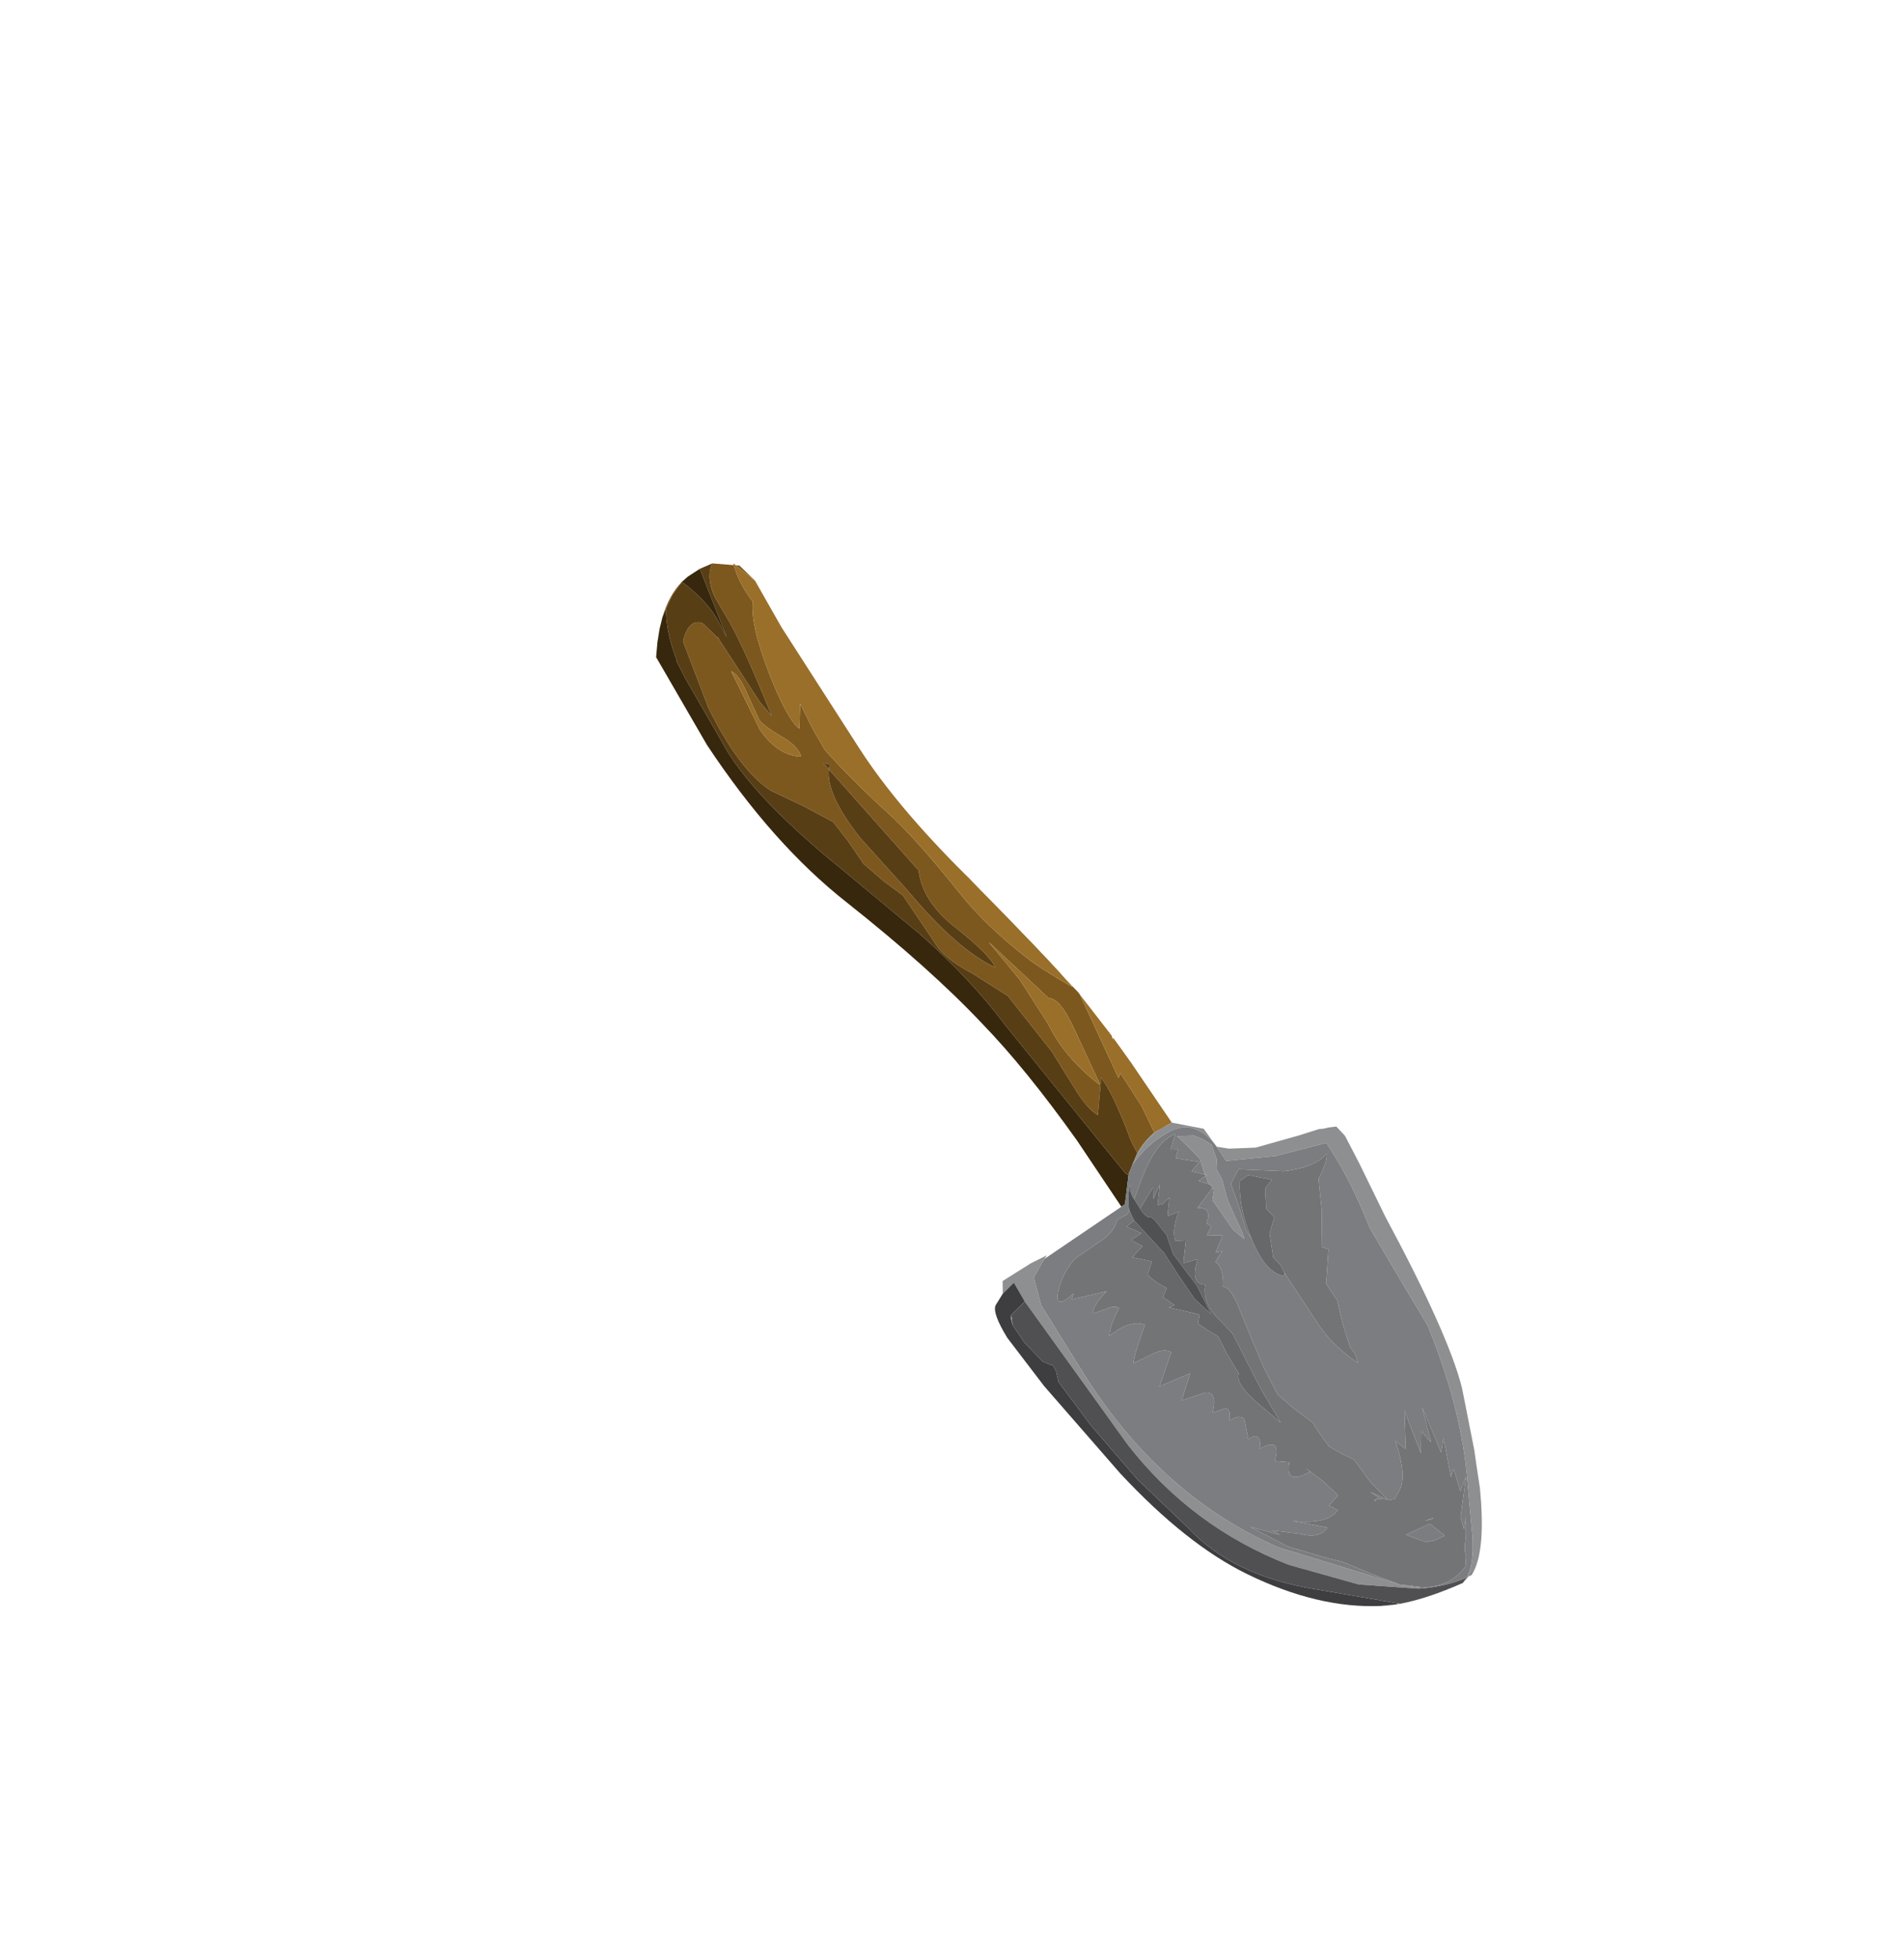 <?xml version="1.0" encoding="UTF-8" standalone="no"?>
<svg xmlns:xlink="http://www.w3.org/1999/xlink" height="93.55px" width="91.0px" xmlns="http://www.w3.org/2000/svg">
  <g transform="matrix(1.0, 0.0, 0.0, 1.0, 0.0, 0.0)">
    <use height="44.6" transform="matrix(-0.987, -0.157, -0.157, 0.987, 77.159, 33.573)" width="45.65" xlink:href="#shape0"/>
  </g>
  <defs>
    <g id="shape0" transform="matrix(1.0, 0.0, 0.0, 1.0, 22.8, 22.3)">
      <path d="M18.7 -21.6 L19.55 -22.2 20.85 -22.1 Q21.05 -21.4 20.5 -20.55 L19.55 -19.4 Q18.65 -18.25 16.9 -15.35 L17.55 -15.9 19.95 -18.55 20.05 -18.7 20.0 -18.6 20.85 -19.2 Q21.55 -19.35 21.65 -18.2 L19.95 -15.25 Q18.0 -12.5 16.35 -11.8 L14.8 -11.35 13.2 -10.8 12.35 -10.0 11.45 -9.05 10.4 -8.4 9.35 -7.85 7.3 -5.65 Q6.7 -5.1 5.5 -4.7 L3.65 -3.9 1.15 -1.6 -0.15 -0.1 Q-0.95 0.85 -1.5 1.05 L-1.4 -0.4 -1.4 -0.45 -1.35 -0.75 Q-2.0 -0.2 -3.25 2.0 L-3.65 2.55 Q-3.9 1.9 -4.3 1.45 L-3.5 0.3 -2.25 -1.1 -2.2 -0.85 0.25 -4.5 -1.55 -2.8 -1.65 -2.6 -1.65 -2.7 -2.7 -1.65 0.35 -4.6 6.4 -9.2 6.55 -9.3 Q1.75 -5.75 0.65 -4.8 2.35 -5.45 3.05 -5.85 5.15 -7.0 6.65 -8.35 9.0 -10.5 10.55 -11.55 12.55 -12.85 14.15 -14.15 L14.95 -15.15 15.65 -16.15 15.5 -14.95 Q16.15 -15.3 17.35 -17.35 18.6 -19.5 18.65 -20.6 19.5 -21.4 19.85 -22.25 L18.7 -21.6 M22.15 -21.0 Q22.65 -20.3 22.8 -19.2 L22.7 -19.6 22.5 -20.3 22.15 -21.0 M14.1 -13.5 L13.8 -13.5 13.8 -13.25 14.1 -13.5 M18.25 -16.25 L17.45 -15.05 Q17.2 -14.8 16.05 -14.35 15.4 -14.05 15.2 -13.65 16.3 -13.5 17.35 -14.6 L19.15 -17.15 Q18.75 -17.05 18.25 -16.25 M6.75 -6.8 Q4.85 -5.75 4.45 -5.15 6.4 -5.7 9.2 -8.15 L11.8 -10.25 Q13.75 -12.05 13.8 -13.25 L8.8 -9.15 Q8.4 -7.75 6.75 -6.8 M3.2 -4.75 L4.95 -6.3 1.7 -4.1 Q1.15 -4.2 0.2 -2.75 L-1.35 -0.45 -1.35 -0.4 Q0.5 -1.4 1.55 -2.9 L3.2 -4.75" fill="#7d581e" fill-rule="evenodd" stroke="none"/>
      <path d="M18.7 -21.6 L19.85 -22.25 Q19.5 -21.4 18.65 -20.6 18.6 -19.5 17.35 -17.35 16.15 -15.3 15.5 -14.95 L15.65 -16.15 14.95 -15.15 14.15 -14.15 Q12.55 -12.85 10.55 -11.55 9.0 -10.5 6.65 -8.35 5.15 -7.0 3.05 -5.85 2.35 -5.45 0.65 -4.8 1.75 -5.75 6.55 -9.3 10.3 -12.0 12.5 -14.45 L17.1 -19.6 18.7 -21.6 M-2.7 -1.65 L-1.65 -2.7 -1.65 -2.6 -1.55 -2.8 0.25 -4.5 -2.2 -0.85 -2.25 -1.1 -3.5 0.3 -4.3 1.45 -4.8 1.05 -5.05 0.85 -2.7 -1.65 M18.25 -16.25 Q18.75 -17.05 19.15 -17.15 L17.35 -14.6 Q16.3 -13.5 15.2 -13.65 15.4 -14.05 16.05 -14.35 17.2 -14.8 17.45 -15.05 L18.25 -16.25 M3.2 -4.75 L1.55 -2.9 Q0.5 -1.4 -1.35 -0.4 L-1.35 -0.45 0.2 -2.75 Q1.15 -4.2 1.7 -4.1 L4.95 -6.3 3.2 -4.75" fill="#996f2a" fill-rule="evenodd" stroke="none"/>
      <path d="M-3.65 2.55 L-3.25 2.0 Q-2.0 -0.2 -1.35 -0.75 L-1.4 -0.45 -1.4 -0.4 -1.5 1.05 Q-0.95 0.85 -0.15 -0.1 L1.15 -1.6 3.65 -3.9 5.5 -4.7 Q6.7 -5.1 7.3 -5.65 L9.35 -7.85 10.4 -8.4 11.45 -9.05 12.35 -10.0 13.2 -10.8 14.8 -11.35 16.35 -11.8 Q18.0 -12.5 19.95 -15.25 L21.65 -18.2 Q21.55 -19.35 20.85 -19.2 L20.0 -18.6 20.05 -18.7 19.95 -18.55 17.55 -15.9 16.9 -15.35 Q18.65 -18.25 19.55 -19.4 L20.5 -20.55 Q21.05 -21.4 20.85 -22.1 L21.4 -21.75 19.6 -18.7 20.2 -19.5 Q20.9 -20.35 22.15 -21.0 L22.5 -20.3 22.7 -19.6 Q22.5 -18.45 21.8 -17.25 L21.8 -17.2 21.25 -16.45 19.1 -13.8 Q17.35 -11.45 12.3 -8.55 L8.25 -6.15 Q5.5 -4.4 3.55 -2.5 L0.1 0.6 -2.35 2.8 -3.25 3.6 -3.4 3.65 -3.4 3.55 -3.45 3.4 -3.5 3.15 -3.65 2.55 M14.1 -13.5 L13.8 -13.25 13.8 -13.5 14.1 -13.5 M6.75 -6.8 Q8.4 -7.75 8.8 -9.15 L13.8 -13.25 Q13.75 -12.05 11.8 -10.25 L9.2 -8.15 Q6.4 -5.7 4.45 -5.15 4.85 -5.75 6.75 -6.8" fill="#583e15" fill-rule="evenodd" stroke="none"/>
      <path d="M21.4 -21.75 L21.9 -21.3 22.15 -21.0 Q20.9 -20.35 20.2 -19.5 L19.6 -18.7 21.4 -21.75 M22.8 -19.2 L22.85 -18.6 22.85 -18.4 22.85 -17.95 22.8 -17.25 19.75 -13.5 Q15.9 -9.3 11.95 -7.1 7.5 -4.6 4.65 -2.4 2.25 -0.6 -0.7 2.4 L-3.3 5.2 -3.45 5.05 -3.4 3.65 -3.25 3.6 -2.35 2.8 0.1 0.6 3.55 -2.5 Q5.5 -4.4 8.25 -6.15 L12.3 -8.55 Q17.35 -11.45 19.1 -13.8 L21.25 -16.45 21.8 -17.2 21.8 -17.25 Q22.5 -18.45 22.7 -19.6 L22.8 -19.2" fill="#37270d" fill-rule="evenodd" stroke="none"/>
      <path d="M-0.05 8.25 L-0.15 8.05 0.55 8.55 1.75 9.6 1.65 10.2 1.25 9.65 1.2 9.6 0.55 10.4 -5.4 16.4 Q-9.05 19.8 -13.9 20.85 L-17.35 21.25 -20.2 21.0 -20.25 20.95 -19.3 20.95 -13.25 20.1 Q-7.35 18.55 -2.85 13.45 L-0.25 10.45 0.3 9.2 -0.05 8.25 M-22.7 19.7 Q-23.05 18.5 -22.35 15.8 L-22.0 14.7 -21.8 14.05 -20.75 11.2 Q-19.7 8.75 -15.85 3.7 L-14.2 1.35 -13.35 0.2 -13.3 0.15 -12.85 -0.2 -12.5 -0.1 -12.25 0.0 -12.05 0.05 -11.85 0.15 -11.15 0.5 -9.2 1.4 -7.95 1.65 -7.35 1.65 -6.6 0.9 -5.05 0.85 -4.8 1.05 Q-3.85 1.7 -3.5 3.15 -4.0 2.15 -4.7 1.55 -5.4 0.9 -6.0 0.95 -6.7 1.0 -7.35 1.65 L-7.9 2.25 -10.2 1.65 -12.5 0.65 Q-13.9 2.15 -15.2 4.35 L-16.85 6.35 -18.65 8.5 Q-20.75 11.95 -21.6 15.15 L-22.35 18.1 Q-22.65 19.45 -22.4 20.1 L-22.6 19.95 -22.7 19.7 M1.1 11.25 L1.05 11.25 1.1 11.2 1.1 11.25 M-6.2 1.3 L-5.4 1.45 -6.05 1.9 -6.65 2.35 -7.0 3.05 -7.1 3.05 -7.05 3.1 -7.2 3.4 -7.35 3.5 -7.5 3.55 -7.45 3.65 -7.55 3.7 -7.55 4.2 -8.75 5.45 -9.35 5.8 -9.2 5.5 -8.7 4.75 -8.25 4.05 -7.85 3.15 -7.5 2.7 -7.45 2.25 -7.1 1.6 -6.65 1.4 -6.2 1.3" fill="#8e8f90" fill-rule="evenodd" stroke="none"/>
      <path d="M1.65 10.2 L1.9 10.8 Q2.0 11.2 1.1 12.25 L-1.0 14.25 -5.25 17.8 Q-8.9 20.65 -12.0 21.6 -15.6 22.7 -18.55 22.1 L-19.3 21.9 -19.35 21.85 -15.35 21.8 Q-11.35 21.8 -8.85 19.85 L-6.1 17.95 -3.5 15.75 -1.65 13.95 -1.45 13.45 -1.25 13.2 -1.15 13.2 -0.75 13.1 0.25 12.35 0.95 11.6 1.1 11.25 1.1 11.2 1.1 11.15 0.55 10.4 1.2 9.6 1.25 9.65 1.65 10.2" fill="#3e3d40" fill-rule="evenodd" stroke="none"/>
      <path d="M-19.45 21.85 Q-20.7 21.4 -22.25 20.4 L-22.4 20.1 Q-21.5 20.7 -20.2 21.0 L-17.35 21.25 -13.9 20.85 Q-9.05 19.8 -5.4 16.4 L0.55 10.4 1.1 11.15 1.1 11.2 1.05 11.25 0.95 11.6 0.25 12.35 -0.75 13.1 -1.15 13.2 -1.25 13.2 -1.45 13.45 -1.65 13.95 -3.5 15.75 -6.1 17.95 -8.85 19.85 Q-11.35 21.8 -15.35 21.8 L-19.35 21.85 -19.45 21.85" fill="#504f52" fill-rule="evenodd" stroke="none"/>
      <path d="M-4.3 1.45 Q-3.9 1.9 -3.65 2.55 L-3.5 3.15 -3.45 3.4 -3.4 3.55 -3.4 3.65 -3.45 5.05 -3.3 5.2 -0.05 8.25 0.3 9.2 -0.25 10.45 -2.85 13.45 Q-7.35 18.55 -13.25 20.1 L-19.3 20.95 -20.25 20.95 -20.2 21.0 Q-21.5 20.7 -22.4 20.1 L-22.25 20.4 -22.7 19.7 -22.6 19.95 -22.4 20.1 Q-22.65 19.45 -22.35 18.1 L-21.6 15.15 Q-20.75 11.95 -18.65 8.5 L-16.85 6.35 -15.2 4.35 Q-13.9 2.15 -12.5 0.65 L-10.2 1.65 -7.9 2.25 -7.35 1.65 Q-6.7 1.0 -6.0 0.95 -5.4 0.9 -4.7 1.55 -4.0 2.15 -3.5 3.15 -3.85 1.7 -4.8 1.05 L-4.3 1.45 M-18.55 22.1 L-19.0 22.0 -19.3 21.9 -19.45 21.85 -19.35 21.85 -19.3 21.9 -18.55 22.1 M1.05 11.25 L1.1 11.25 0.95 11.6 1.05 11.25 M-3.85 4.75 Q-4.1 3.35 -4.3 2.8 -4.65 1.75 -5.3 1.35 L-5.2 2.1 -5.55 2.05 -5.5 2.5 -6.65 2.5 -6.35 3.0 -7.0 3.05 -7.05 3.1 -6.75 3.4 -7.35 3.5 -7.45 3.65 -6.9 4.7 Q-7.6 4.5 -7.45 5.35 L-7.7 5.45 -7.55 5.9 -8.3 5.8 -8.1 6.65 -8.4 6.55 -8.15 7.1 Q-8.6 7.3 -8.7 8.2 -9.1 8.2 -9.65 9.15 L-10.5 10.55 -11.25 11.75 -12.1 12.9 -13.0 13.45 -13.95 13.95 -14.4 14.45 -14.9 14.95 -15.55 15.2 -16.2 15.4 -17.1 16.3 -18.05 17.0 -17.95 17.0 -17.2 16.8 -17.65 17.0 -17.6 17.0 -17.55 17.1 -17.45 17.15 -17.5 17.2 -17.55 17.1 -17.75 17.05 -17.85 17.05 -18.25 17.0 -18.4 16.95 -18.6 16.4 Q-18.75 15.6 -18.0 14.2 L-18.55 14.5 -18.2 12.7 -19.3 14.6 -19.15 13.55 -19.7 14.0 -19.0 12.4 -19.6 13.35 -20.25 14.4 -20.25 13.7 -20.9 15.5 -20.95 15.05 -21.45 16.1 -21.6 15.35 -21.65 17.3 -21.9 17.85 -21.9 17.25 -22.05 18.2 Q-22.05 18.85 -22.2 19.1 L-22.25 19.6 Q-21.7 20.7 -20.25 20.95 L-20.3 20.9 -19.3 20.95 -17.85 20.65 -16.4 20.3 -15.75 20.25 -13.75 20.0 -11.8 19.35 -13.25 19.5 -12.85 19.35 -14.2 19.3 Q-15.15 19.4 -15.45 18.8 L-13.75 18.75 Q-15.45 18.65 -15.8 17.9 L-15.35 17.75 -15.7 17.2 -14.9 16.65 -13.95 16.15 -14.2 16.3 Q-13.1 17.15 -13.15 16.0 L-12.45 16.05 Q-12.55 15.35 -12.25 15.3 -12.0 15.3 -11.65 15.6 -11.65 15.15 -11.45 15.05 -11.3 14.95 -11.05 15.25 L-10.7 14.3 Q-10.45 14.1 -10.0 14.5 -10.0 13.85 -9.7 13.95 L-9.15 14.25 Q-9.25 13.2 -8.65 13.35 L-7.6 13.9 -7.8 12.55 -6.45 13.4 -6.75 11.7 Q-6.4 11.55 -5.9 11.9 L-5.05 12.5 Q-5.0 12.15 -5.3 10.6 -4.55 10.45 -3.7 11.4 -3.65 10.9 -3.95 10.0 -3.7 9.9 -3.35 10.15 L-2.75 10.45 Q-2.7 10.05 -3.25 9.3 L-1.65 9.95 -1.7 9.65 Q-0.9 10.65 -0.95 9.65 -1.05 8.6 -1.55 7.95 L-2.5 7.05 Q-3.15 6.5 -3.2 5.85 L-3.65 5.5 -3.7 5.3 Q-3.5 4.8 -3.55 4.05 -3.55 4.45 -3.85 4.75 M-6.2 1.3 L-6.65 1.4 -7.1 1.6 -7.45 2.25 -7.5 2.7 -7.85 3.15 -8.25 4.05 -8.7 4.75 -9.2 5.5 -9.35 5.8 -8.75 5.45 -7.55 4.2 -7.55 3.7 -7.45 3.65 -7.5 3.55 -7.35 3.5 -7.2 3.4 -7.05 3.1 -7.1 3.05 -7.0 3.05 -6.65 2.35 -6.05 1.9 -5.4 1.45 -6.2 1.3 M-9.7 5.75 L-9.35 5.35 -8.85 4.3 -8.3 3.3 -8.55 2.55 -10.7 2.3 Q-12.15 1.9 -12.6 1.15 -12.7 1.55 -12.4 2.4 L-12.8 3.9 -13.05 5.6 -13.4 5.65 -13.55 7.3 -14.2 8.0 -14.65 9.1 -15.15 10.1 -15.45 10.4 -15.65 10.8 Q-14.45 10.25 -13.6 9.4 L-11.5 7.1 -11.5 7.25 Q-10.6 7.25 -9.7 5.75 M-19.2 18.55 L-20.2 18.75 -20.6 18.6 -21.05 18.3 -20.25 17.85 -19.2 18.55 M-20.35 17.55 L-20.0 17.75 -20.35 17.6 -20.35 17.55" fill="#7c7d80" fill-rule="evenodd" stroke="none"/>
      <path d="M-4.2 5.15 L-4.65 4.05 -4.75 4.6 -4.95 3.85 -5.0 4.85 -5.25 4.75 -5.5 4.4 -5.55 5.3 -6.05 5.0 Q-5.85 5.9 -6.1 6.4 L-6.6 6.3 -6.65 7.4 -7.3 7.1 Q-7.1 8.35 -7.85 8.25 -7.8 8.9 -8.45 9.55 L-9.3 10.2 -9.5 10.35 -11.25 12.75 -12.45 14.2 -11.05 13.35 Q-10.0 12.65 -10.1 12.2 L-9.35 11.3 -8.85 10.6 -8.35 10.4 -7.8 10.15 -7.8 9.7 -6.3 9.6 -6.55 9.45 -5.95 9.15 -6.05 8.7 Q-5.3 8.45 -5.05 8.2 L-5.15 7.55 -4.2 7.5 -4.6 6.9 -4.0 6.7 -4.45 6.3 -3.7 6.1 -4.0 5.75 -3.7 5.3 -3.65 5.5 -3.2 5.85 Q-3.15 6.5 -2.5 7.05 L-1.55 7.95 Q-1.05 8.6 -0.95 9.65 -0.9 10.65 -1.7 9.65 L-1.65 9.95 -3.25 9.3 Q-2.7 10.05 -2.75 10.45 L-3.35 10.15 Q-3.7 9.9 -3.95 10.0 -3.65 10.9 -3.7 11.4 -4.55 10.45 -5.3 10.6 -5.0 12.15 -5.05 12.5 L-5.9 11.9 Q-6.4 11.55 -6.75 11.7 L-6.45 13.4 -7.8 12.55 -7.6 13.9 -8.65 13.35 Q-9.25 13.2 -9.15 14.25 L-9.7 13.95 Q-10.0 13.85 -10.0 14.5 -10.45 14.1 -10.7 14.3 L-11.05 15.25 Q-11.3 14.95 -11.45 15.05 -11.65 15.15 -11.65 15.6 -12.0 15.3 -12.25 15.3 -12.55 15.35 -12.45 16.05 L-13.15 16.0 Q-13.1 17.15 -14.2 16.3 L-13.95 16.15 -14.9 16.65 -15.7 17.2 -15.35 17.75 -15.8 17.9 Q-15.45 18.65 -13.75 18.75 L-15.45 18.8 Q-15.15 19.4 -14.2 19.3 L-12.85 19.35 -13.25 19.5 -11.8 19.35 -13.75 20.0 -15.75 20.25 -16.4 20.3 -17.85 20.65 -19.3 20.95 -20.3 20.9 -20.25 20.95 Q-21.7 20.7 -22.25 19.6 L-22.2 19.1 Q-22.05 18.85 -22.05 18.2 L-21.9 17.25 -21.9 17.85 -21.65 17.3 -21.6 15.35 -21.45 16.1 -20.95 15.05 -20.9 15.5 -20.25 13.7 -20.25 14.4 -19.6 13.35 -19.0 12.4 -19.7 14.0 -19.15 13.55 -19.3 14.6 -18.2 12.7 -18.55 14.5 -18.0 14.2 Q-18.75 15.6 -18.6 16.4 L-18.4 16.95 -18.25 17.0 -17.85 17.05 -17.75 17.05 -17.55 17.1 -17.5 17.2 -17.45 17.15 -17.55 17.1 -17.6 17.0 -17.65 17.0 -17.2 16.8 -17.95 17.0 -18.05 17.0 -17.1 16.3 -16.2 15.4 -15.55 15.2 -14.9 14.95 -14.4 14.45 -13.95 13.95 -13.0 13.45 -12.1 12.9 -11.25 11.75 -10.5 10.55 -9.65 9.15 Q-9.1 8.2 -8.7 8.2 -8.6 7.3 -8.15 7.1 L-8.4 6.55 -8.1 6.65 -8.3 5.8 -7.55 5.9 -7.7 5.45 -7.45 5.35 Q-7.6 4.5 -6.9 4.7 L-7.45 3.65 -7.35 3.5 -6.75 3.4 -7.05 3.1 -7.0 3.05 -6.35 3.0 -6.65 2.5 -5.5 2.5 -5.55 2.05 -5.2 2.1 -5.3 1.35 Q-4.65 1.75 -4.3 2.8 -4.1 3.35 -3.85 4.75 L-4.2 5.15 M-11.5 7.1 L-13.6 9.4 Q-14.45 10.25 -15.65 10.8 L-15.45 10.4 -15.15 10.1 -14.65 9.1 -14.2 8.0 -13.55 7.3 -13.4 5.65 -13.05 5.6 -12.8 3.9 -12.4 2.4 Q-12.7 1.55 -12.6 1.15 -12.15 1.9 -10.7 2.3 L-8.55 2.55 -8.3 3.3 -8.85 4.3 -9.35 5.35 -9.7 5.75 Q-8.85 4.4 -8.7 3.1 L-9.05 2.75 -10.2 2.8 -9.95 3.25 -10.15 4.2 -10.35 4.35 -10.6 4.55 -10.5 5.35 -10.85 6.45 -11.25 6.75 -11.5 7.1 M-19.2 18.55 L-20.25 17.85 -21.05 18.3 -20.6 18.6 -20.2 18.75 -19.2 18.55 M-20.35 17.55 L-20.35 17.6 -20.0 17.75 -20.35 17.55" fill="#737475" fill-rule="evenodd" stroke="none"/>
      <path d="M-4.0 5.75 L-3.7 6.1 -4.45 6.3 -4.0 6.7 -4.6 6.9 -4.2 7.5 -5.15 7.55 -5.05 8.2 Q-5.3 8.45 -6.05 8.7 L-5.95 9.15 -6.55 9.45 -6.3 9.6 -7.8 9.7 -7.8 10.15 -8.35 10.4 -8.85 10.6 -9.35 11.3 -10.1 12.2 Q-10.0 12.65 -11.05 13.35 L-12.45 14.2 -11.25 12.75 -9.5 10.35 -9.3 10.2 -8.45 9.55 Q-7.8 8.9 -7.85 8.25 -7.1 8.35 -7.3 7.1 L-6.65 7.4 -6.6 6.3 -6.1 6.4 Q-5.85 5.9 -6.05 5.0 L-5.55 5.3 -5.5 4.4 -5.25 4.75 -5.0 4.85 -4.95 3.85 -4.75 4.6 -4.65 4.05 -4.2 5.15 Q-4.6 5.6 -4.75 5.45 L-5.0 5.6 -5.65 6.2 -6.1 7.05 -7.45 8.35 -8.35 9.6 -7.45 9.0 -6.55 8.05 -5.65 7.05 -4.0 5.75 M-11.5 7.1 L-11.25 6.75 -10.85 6.45 -10.5 5.35 -10.6 4.55 -10.35 4.35 -10.15 4.2 -9.95 3.25 -10.2 2.8 -9.05 2.75 -8.7 3.1 Q-8.85 4.4 -9.7 5.75 -10.6 7.25 -11.5 7.25 L-11.5 7.1" fill="#666869" fill-rule="evenodd" stroke="none"/>
      <path d="M-4.2 5.15 L-3.85 4.75 Q-3.55 4.45 -3.55 4.05 -3.5 4.8 -3.7 5.3 L-4.0 5.75 -5.65 7.05 -6.55 8.05 -7.45 9.0 -8.35 9.6 -7.45 8.35 -6.1 7.05 -5.65 6.2 -5.0 5.6 -4.75 5.45 Q-4.6 5.6 -4.2 5.15" fill="#505152" fill-rule="evenodd" stroke="none"/>
    </g>
  </defs>
</svg>
